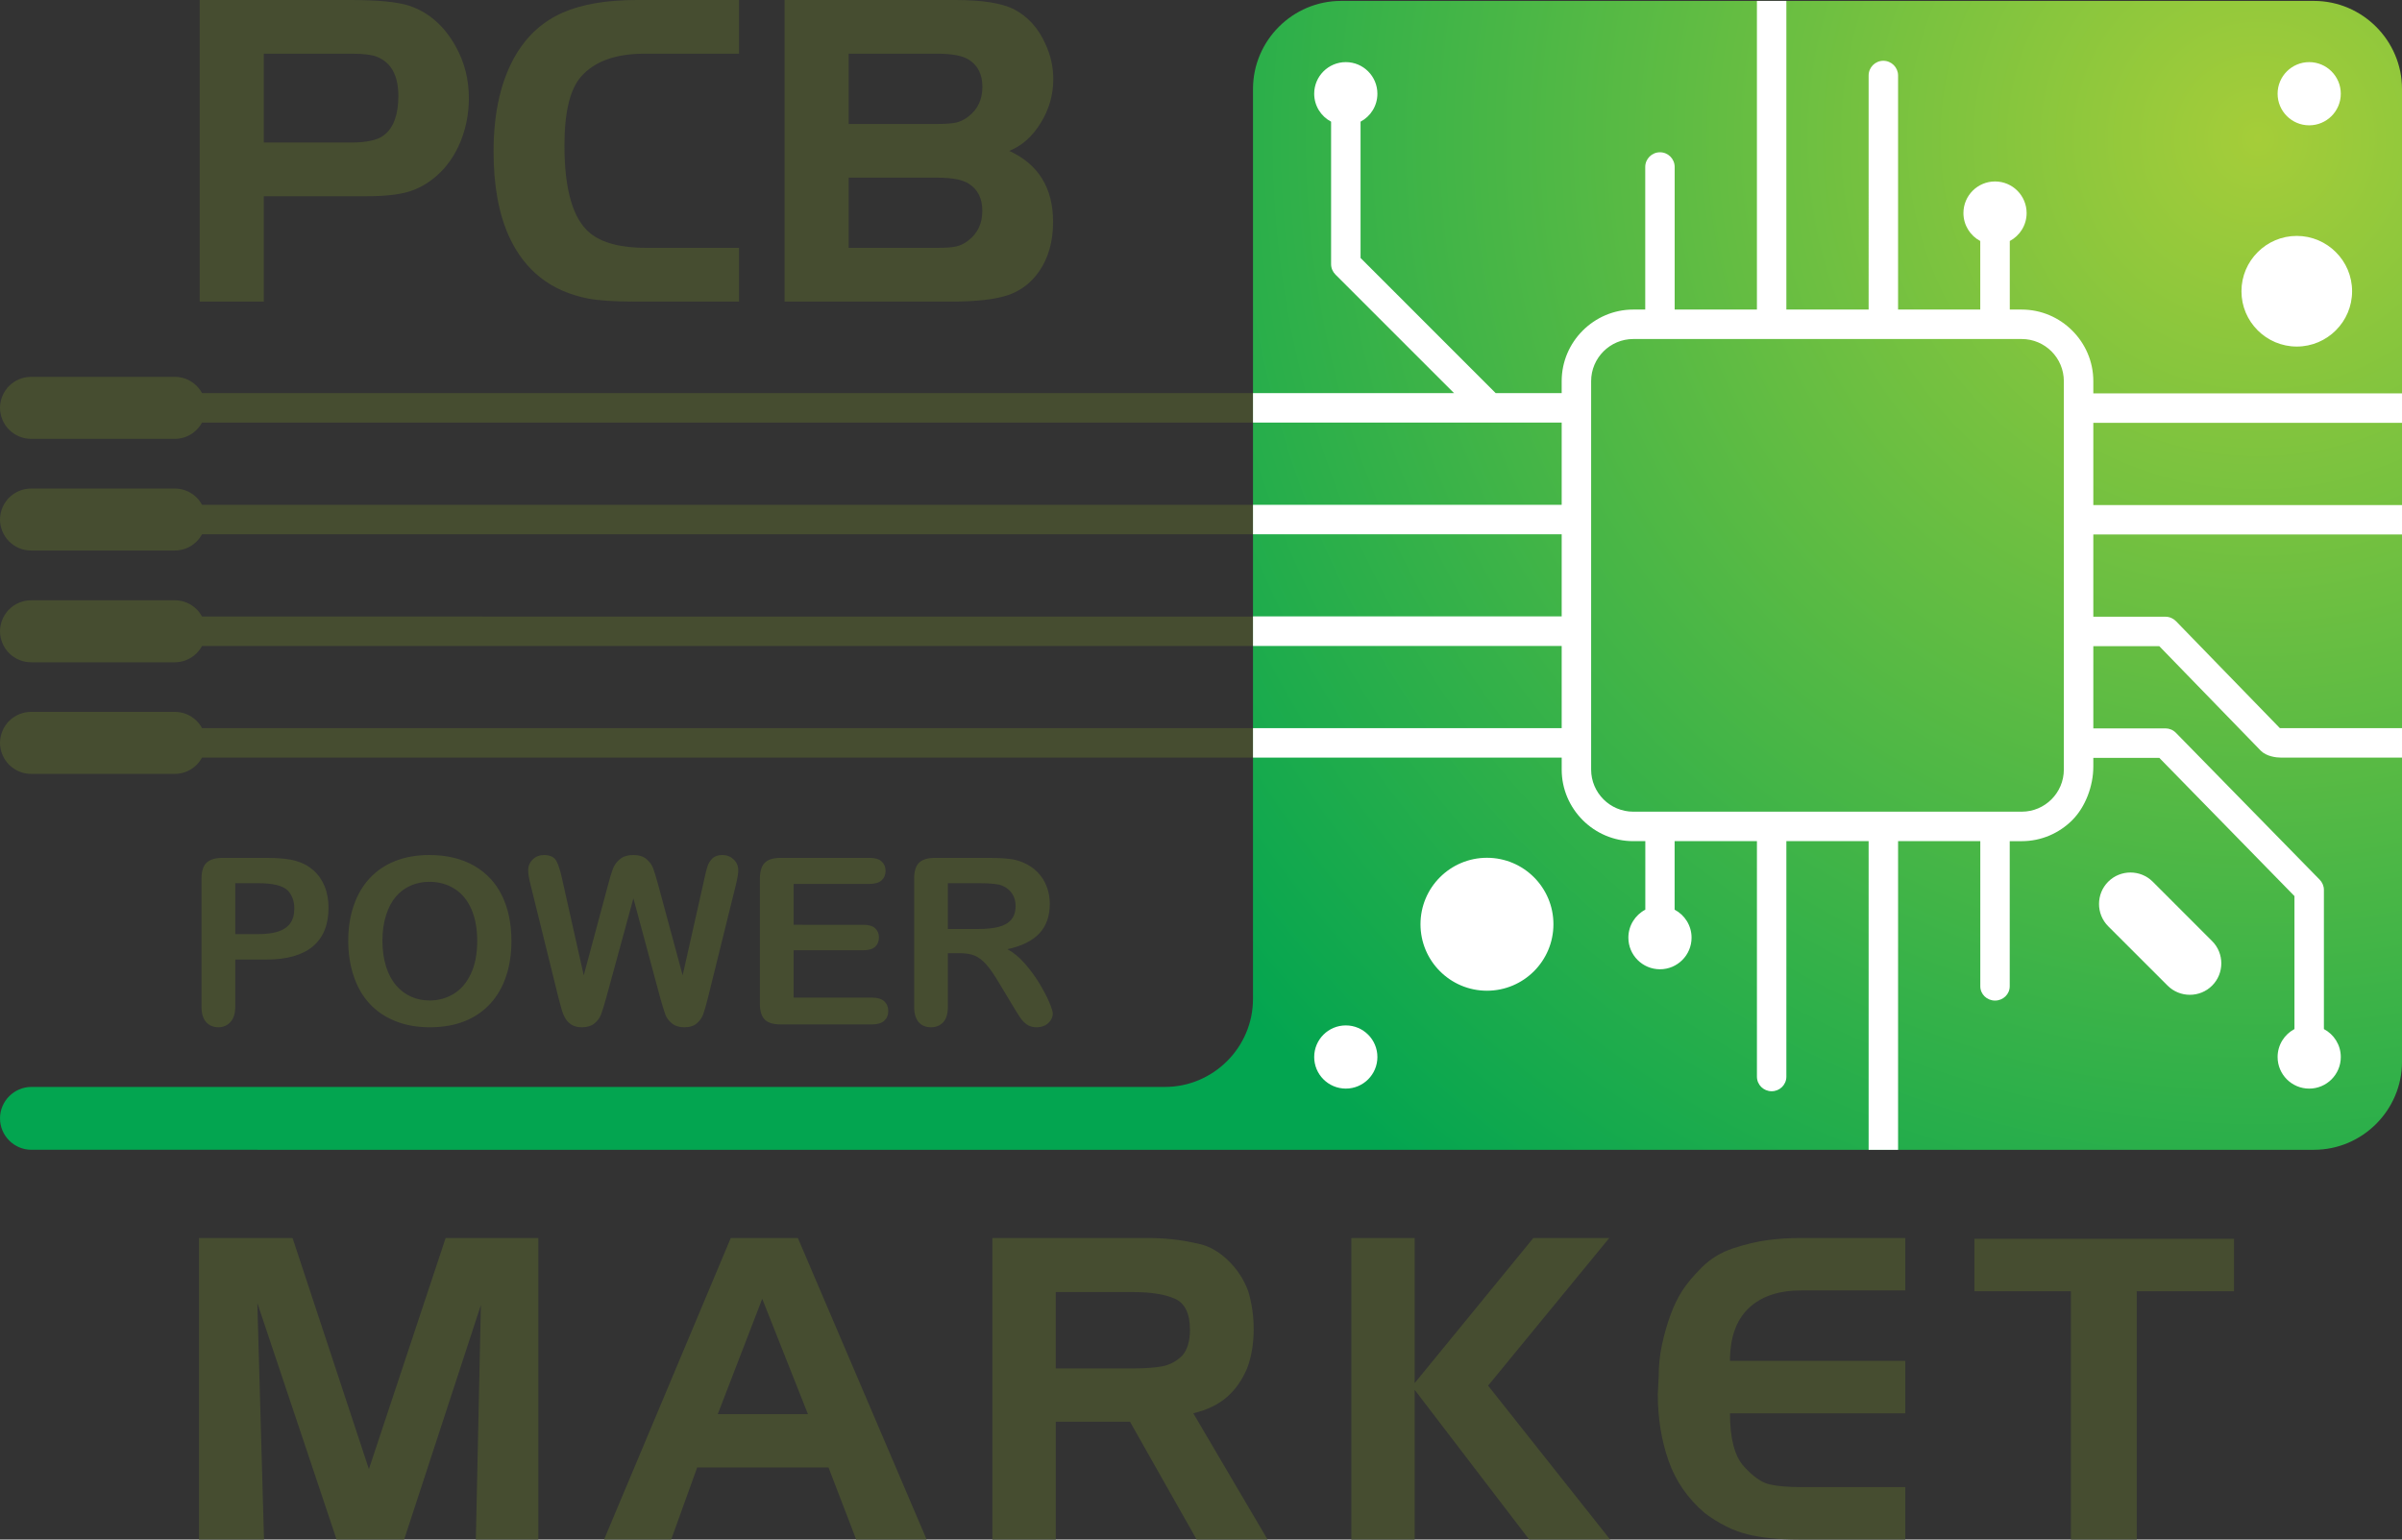 <?xml version="1.0" encoding="utf-8"?>
<!-- Generator: Adobe Illustrator 16.0.0, SVG Export Plug-In . SVG Version: 6.00 Build 0)  -->
<!DOCTYPE svg PUBLIC "-//W3C//DTD SVG 1.1//EN" "http://www.w3.org/Graphics/SVG/1.1/DTD/svg11.dtd">
<svg version="1.1" id="Layer_1" xmlns="http://www.w3.org/2000/svg" xmlns:xlink="http://www.w3.org/1999/xlink" x="0px" y="0px"
	 width="493.398px" height="316.271px" viewBox="0 0 493.398 316.271" enable-background="new 0 0 493.398 316.271"
	 xml:space="preserve">
<rect x="0" y="0" width="493.398" height="316.271" fill="#333333" stroke="none"/>
<g>
	<radialGradient id="SVGID_1_" cx="463.795" cy="28.509" r="274.415" gradientUnits="userSpaceOnUse">
		<stop  offset="0" style="stop-color:#A5CD39"/>
		<stop  offset="1" style="stop-color:#03A550"/>
	</radialGradient>
	<path fill-rule="evenodd" clip-rule="evenodd" fill="url(#SVGID_1_)" d="M275.476,0.187h9.57h75.846h6.047h98.794h9.573
		c9.95,0,18.093,8.145,18.093,18.094v9.566v52.959v6.053v16.891v6.05v39.778v6.054v52.912v9.573c0,9.946-8.143,18.089-18.093,18.089
		h-9.573h-75.846h-6.05h-98.791H6.46c-3.554,0-6.458-2.906-6.458-6.453l0,0c0-3.551,2.904-6.461,6.458-6.461h232.832
		c9.947,0,18.088-8.138,18.088-18.089v-49.57h0.003v-6.048h-0.003v-16.877h0.003v-6.078h-0.003v-16.877h0.003v-6.048h-0.003V86.813
		h0.003V80.76h-0.003V18.281C257.38,8.331,265.52,0.187,275.476,0.187z"/>
	<path fill-rule="evenodd" clip-rule="evenodd" fill="#464D30" d="M54.233,316.271H40.883v-61.945h19.214l15.68,47.471
		l15.763-47.471h19.043v61.945h-12.84l1.035-48.165l-15.764,48.165H69.139l-16.28-48.594L54.233,316.271L54.233,316.271z
		 M137.875,316.271h-13.791l26.024-61.945h13.785l26.454,61.945h-14.474l-5.69-14.816H143.21L137.875,316.271L137.875,316.271z
		 M147.436,290.511h18.525l-9.389-23.692L147.436,290.511L147.436,290.511z M216.861,316.271h-13.013v-61.945h31.967
		c1.611,0,3.256,0.083,4.947,0.257c1.7,0.171,3.594,0.501,5.691,0.991c2.096,0.486,4.066,1.643,5.902,3.444
		c1.839,1.812,3.186,3.897,4.05,6.25c0.752,2.524,1.116,5.107,1.116,7.753c0,2.934-0.425,5.57-1.293,7.926
		c-0.974,2.412-2.355,4.411-4.13,5.99c-1.782,1.577-4.108,2.713-6.981,3.4l15.253,25.934h-14.565l-13.694-24.205h-15.25V316.271
		L216.861,316.271z M232.798,265.437h-15.938v15.684h15.938c2.353,0,4.321-0.146,5.905-0.428c1.576-0.293,2.971-1.034,4.175-2.241
		c1.034-1.209,1.551-2.96,1.551-5.26c0-3.33-1.021-5.455-3.057-6.373C239.332,265.898,236.468,265.437,232.798,265.437
		L232.798,265.437z M290.586,316.271h-13.004v-61.945h13.004v29.812l24.382-29.812h15.597l-24.896,30.332l25.069,31.613H314.11
		l-23.524-30.755V316.271L290.586,316.271z M391.37,254.326v10.771h-21.367c-4.652,0-8.253,1.221-10.812,3.66
		c-2.56,2.443-3.835,6.046-3.835,10.814h36.014v10.766h-36.014c0,5.172,0.952,8.809,2.847,10.9c1.893,2.093,3.654,3.335,5.292,3.707
		c1.636,0.375,3.805,0.555,6.508,0.555h21.367v10.771h-21.881c-4.139,0-7.655-0.354-10.56-1.074
		c-2.902-0.722-5.815-2.17-8.741-4.352c-3.504-2.99-5.987-6.58-7.455-10.771c-1.464-4.19-2.202-8.729-2.202-13.615l0.18-3.702
		c0-2.243,0.228-4.422,0.685-6.542c0.461-2.128,1.034-4.144,1.729-6.039c0.684-1.896,1.491-3.558,2.413-4.992
		c0.913-1.44,2.262-3.043,4.044-4.832c1.781-1.777,3.938-3.086,6.463-3.916c2.526-0.835,4.898-1.389,7.107-1.682
		c2.21-0.288,4.435-0.428,6.678-0.428H391.37L391.37,254.326z M438.908,316.271H425.38v-51.003h-19.814v-10.776h53.331v10.776
		h-19.988V316.271z"/>
	<g>
		<path fill-rule="evenodd" clip-rule="evenodd" fill="#464D30" d="M54.19,40.309v21.646H41.023V0h30.919
			c5.623,0,9.667,0.387,12.12,1.176c4.054,1.363,7.265,4.201,9.617,8.491c1.749,3.173,2.633,6.68,2.633,10.491
			c0,3.141-0.57,6.131-1.715,8.938c-1.168,2.818-2.763,5.125-4.822,6.954c-1.811,1.597-3.764,2.715-5.852,3.333
			c-2.093,0.62-4.932,0.927-8.543,0.927H54.19L54.19,40.309z M54.19,29.279h17.972c3.203,0,5.469-0.511,6.767-1.55
			c1.936-1.53,2.899-4.213,2.899-8.022c0-4.183-1.471-6.867-4.405-8.04c-1.051-0.42-2.726-0.633-4.985-0.633H54.19V29.279
			L54.19,29.279z M151.807,50.922v11.034h-21.61c-4.108,0-7.254-0.221-9.436-0.636c-7.595-1.491-13.001-5.732-16.204-12.754
			c-2.123-4.691-3.173-10.502-3.173-17.425c0-8.32,1.622-15.105,4.858-20.347c2.326-3.745,5.453-6.486,9.377-8.208
			C119.519,0.87,124.597,0,130.828,0h20.979v11.034h-19.479c-5.898,0-10.223,1.58-12.983,4.721c-2.272,2.603-3.4,7.313-3.4,14.16
			c0,9.125,1.762,15.138,5.312,18.017c2.48,2,6.333,2.99,11.569,2.99H151.807L151.807,50.922z M161.16,61.956V0h35.043
			c5.485,0,9.47,0.621,11.995,1.857c2.894,1.491,5.093,3.889,6.566,7.221c1.065,2.309,1.592,4.694,1.592,7.174
			c0,3.207-0.851,6.213-2.572,8.986c-1.702,2.788-3.857,4.706-6.464,5.761c6.004,2.76,8.994,7.625,8.994,14.578
			c0,4.044-0.961,7.437-2.864,10.163c-1.631,2.356-3.75,3.98-6.369,4.88c-2.62,0.883-6.507,1.335-11.652,1.335H161.16L161.16,61.956
			z M174.33,25.472h17.972c1.869,0,3.25-0.095,4.121-0.295c0.848-0.2,1.691-0.606,2.465-1.213c1.936-1.47,2.907-3.514,2.907-6.114
			c0-2.529-0.913-4.37-2.719-5.549c-1.307-0.85-3.473-1.266-6.497-1.266H174.33V25.472L174.33,25.472z M174.33,50.922h17.972
			c1.869,0,3.25-0.094,4.134-0.295c0.868-0.199,1.686-0.601,2.452-1.208c1.936-1.471,2.894-3.515,2.894-6.118
			c0-2.509-0.918-4.353-2.726-5.531c-1.301-0.851-3.453-1.27-6.478-1.27H174.33V50.922z"/>
		<path fill-rule="evenodd" clip-rule="evenodd" fill="#464D30" d="M6.37,146.242h29.542c0.714,0,1.411,0.122,2.063,0.345
			c0.66,0.229,1.288,0.573,1.832,0.995c0.491,0.375,0.918,0.827,1.282,1.338c0.153,0.212,0.296,0.433,0.417,0.666H257.38v6.048
			H41.503c-0.127,0.231-0.267,0.458-0.42,0.664c-0.36,0.508-0.787,0.956-1.278,1.338l-0.003,0.001
			c-0.551,0.426-1.171,0.77-1.829,0.999c-0.651,0.218-1.349,0.345-2.063,0.345H6.37c-0.857,0-1.678-0.175-2.425-0.489
			c-0.784-0.326-1.488-0.805-2.072-1.385c-0.581-0.582-1.061-1.288-1.378-2.069C0.177,154.286,0,153.464,0,152.61
			c0-0.858,0.177-1.675,0.494-2.425c0.237-0.593,0.574-1.133,0.978-1.621v-0.048l0.401-0.404c0.584-0.583,1.288-1.058,2.072-1.381
			C4.691,146.419,5.513,146.242,6.37,146.242z"/>
		<path fill-rule="evenodd" clip-rule="evenodd" fill="#464D30" d="M6.37,123.315h29.542c0.714,0,1.411,0.123,2.063,0.344
			c0.66,0.23,1.288,0.57,1.832,0.999c0.491,0.371,0.918,0.825,1.282,1.34c0.153,0.209,0.29,0.431,0.417,0.661H257.38v6.05H41.503
			c-0.127,0.23-0.267,0.454-0.42,0.664c-0.36,0.506-0.787,0.955-1.278,1.335l-0.003,0.006c-0.551,0.424-1.171,0.767-1.829,0.993
			c-0.651,0.222-1.349,0.347-2.063,0.347H6.37c-0.857,0-1.678-0.174-2.425-0.492c-0.784-0.321-1.488-0.799-2.072-1.381
			c-0.581-0.582-1.061-1.287-1.378-2.066C0.177,131.358,0,130.537,0,129.683c0-0.855,0.177-1.675,0.494-2.428
			c0.237-0.59,0.574-1.133,0.978-1.617v-0.05l0.401-0.4c0.584-0.584,1.288-1.063,2.072-1.384
			C4.691,123.488,5.513,123.315,6.37,123.315z"/>
		<path fill-rule="evenodd" clip-rule="evenodd" fill="#464D30" d="M6.37,100.361h29.542c0.714,0,1.411,0.12,2.063,0.347
			c0.66,0.226,1.288,0.569,1.832,0.994c0.491,0.376,0.918,0.83,1.282,1.34c0.153,0.208,0.296,0.434,0.417,0.663H257.38v6.048H41.503
			c-0.127,0.23-0.267,0.454-0.42,0.669c-0.36,0.503-0.787,0.954-1.278,1.33l-0.003,0.006c-0.551,0.427-1.171,0.768-1.829,0.996
			c-0.651,0.221-1.349,0.341-2.063,0.341H6.37c-0.857,0-1.678-0.175-2.425-0.483c-0.784-0.327-1.488-0.802-2.072-1.386
			c-0.581-0.581-1.061-1.287-1.378-2.066C0.177,108.406,0,107.585,0,106.728c0-0.853,0.177-1.675,0.494-2.428
			c0.237-0.589,0.574-1.13,0.978-1.617v-0.047l0.401-0.406c0.584-0.582,1.288-1.057,2.072-1.381
			C4.691,100.538,5.513,100.361,6.37,100.361z"/>
		<path fill-rule="evenodd" clip-rule="evenodd" fill="#464D30" d="M6.37,77.418h29.542c0.714,0,1.411,0.12,2.063,0.34
			c0.66,0.233,1.288,0.575,1.832,1c0.491,0.375,0.918,0.827,1.282,1.341c0.153,0.211,0.296,0.432,0.417,0.661H257.38v6.053H41.503
			c-0.127,0.229-0.267,0.452-0.42,0.664c-0.36,0.504-0.787,0.956-1.278,1.333l-0.003,0.005c-0.551,0.425-1.171,0.766-1.829,0.994
			c-0.651,0.222-1.349,0.344-2.063,0.344H6.37c-0.857,0-1.678-0.175-2.425-0.491c-0.784-0.318-1.488-0.795-2.072-1.381
			c-0.581-0.581-1.061-1.286-1.378-2.069C0.177,85.46,0,84.637,0,83.785s0.177-1.675,0.494-2.426
			c0.237-0.593,0.574-1.132,0.978-1.622V79.69l0.401-0.402c0.584-0.585,1.288-1.059,2.072-1.385
			C4.691,77.591,5.513,77.418,6.37,77.418z"/>
		<path fill-rule="evenodd" clip-rule="evenodd" fill="#464D30" d="M54.674,197.125h-6.35v9.684c0,1.385-0.327,2.429-0.981,3.15
			c-0.653,0.714-1.481,1.074-2.476,1.074c-1.035,0-1.878-0.348-2.517-1.055c-0.64-0.714-0.957-1.762-0.957-3.116v-26.381
			c0-1.522,0.351-2.613,1.055-3.264c0.697-0.658,1.802-0.98,3.336-0.98h8.89c2.626,0,4.641,0.199,6.06,0.606
			c1.401,0.388,2.613,1.034,3.634,1.933c1.021,0.907,1.795,2.012,2.315,3.313c0.538,1.308,0.798,2.782,0.798,4.414
			c0,3.487-1.078,6.123-3.22,7.925C62.112,196.218,58.922,197.125,54.674,197.125L54.674,197.125z M52.992,181.436h-4.668V191.9
			h4.668c1.632,0,2.997-0.17,4.091-0.514c1.098-0.344,1.932-0.904,2.513-1.679c0.574-0.784,0.858-1.806,0.858-3.06
			c0-1.512-0.444-2.743-1.329-3.697C58.128,181.943,56.085,181.436,52.992,181.436L52.992,181.436z M88.173,175.653
			c3.554,0,6.597,0.721,9.146,2.159c2.54,1.441,4.465,3.483,5.779,6.134c1.298,2.655,1.956,5.769,1.956,9.355
			c0,2.646-0.363,5.046-1.078,7.208c-0.714,2.162-1.782,4.037-3.217,5.626c-1.435,1.581-3.193,2.796-5.276,3.637
			c-2.089,0.835-4.474,1.262-7.167,1.262c-2.68,0-5.076-0.431-7.194-1.302c-2.112-0.857-3.884-2.075-5.299-3.65
			c-1.418-1.568-2.486-3.46-3.207-5.666c-0.721-2.212-1.088-4.601-1.088-7.164c0-2.626,0.38-5.042,1.135-7.231
			c0.754-2.202,1.849-4.063,3.28-5.605c1.436-1.542,3.173-2.723,5.229-3.53C83.228,176.064,85.563,175.653,88.173,175.653
			L88.173,175.653z M98.026,193.251c0-2.51-0.411-4.675-1.211-6.517c-0.811-1.835-1.969-3.227-3.477-4.168
			c-1.495-0.938-3.213-1.412-5.165-1.412c-1.385,0-2.663,0.268-3.841,0.788c-1.171,0.523-2.182,1.278-3.033,2.275
			c-0.848,0.995-1.515,2.275-2.009,3.817c-0.49,1.549-0.734,3.29-0.734,5.216c0,1.945,0.244,3.701,0.734,5.275
			c0.494,1.568,1.188,2.87,2.079,3.908c0.894,1.034,1.919,1.812,3.08,2.318c1.155,0.521,2.433,0.778,3.818,0.778
			c1.778,0,3.403-0.447,4.891-1.339c1.492-0.878,2.666-2.249,3.544-4.107C97.589,198.244,98.026,195.96,98.026,193.251
			L98.026,193.251z M135.633,205.058l-5.527-20.513l-5.603,20.513c-0.437,1.551-0.777,2.669-1.037,3.346
			c-0.257,0.675-0.704,1.292-1.341,1.822c-0.642,0.533-1.488,0.808-2.54,0.808c-0.865,0-1.569-0.156-2.123-0.48
			c-0.551-0.32-0.991-0.774-1.338-1.355c-0.343-0.58-0.616-1.274-0.833-2.081c-0.225-0.791-0.415-1.542-0.591-2.217l-5.692-23.037
			c-0.348-1.341-0.514-2.362-0.514-3.063c0-0.881,0.313-1.632,0.935-2.239c0.62-0.604,1.395-0.907,2.309-0.907
			c1.261,0,2.109,0.411,2.549,1.211c0.428,0.815,0.815,1.982,1.142,3.531l4.481,19.968l5.019-18.688
			c0.37-1.435,0.704-2.521,0.994-3.263c0.304-0.751,0.784-1.397,1.451-1.938c0.674-0.551,1.576-0.821,2.733-0.821
			c1.165,0,2.069,0.29,2.713,0.857c0.651,0.562,1.098,1.182,1.344,1.855c0.254,0.668,0.584,1.763,1.012,3.31l5.051,18.688
			l4.489-19.968c0.212-1.042,0.423-1.862,0.621-2.452c0.196-0.592,0.522-1.126,0.997-1.586c0.481-0.47,1.165-0.704,2.069-0.704
			c0.902,0,1.668,0.304,2.292,0.897c0.634,0.602,0.952,1.349,0.952,2.249c0,0.647-0.164,1.655-0.508,3.063l-5.699,23.037
			c-0.383,1.553-0.715,2.69-0.972,3.417c-0.257,0.722-0.69,1.352-1.304,1.896c-0.613,0.547-1.481,0.821-2.609,0.821
			c-1.047,0-1.901-0.268-2.539-0.801c-0.634-0.524-1.082-1.118-1.33-1.775C136.439,207.79,136.089,206.659,135.633,205.058
			L135.633,205.058z M178.635,181.583h-15.609v8.402H177.4c1.061,0,1.851,0.24,2.369,0.711c0.52,0.478,0.777,1.098,0.777,1.879
			c0,0.78-0.25,1.411-0.761,1.908c-0.517,0.48-1.317,0.728-2.385,0.728h-14.375v9.733h16.147c1.09,0,1.912,0.257,2.465,0.758
			c0.554,0.514,0.82,1.174,0.82,2.015c0,0.811-0.266,1.469-0.82,1.979c-0.554,0.497-1.375,0.751-2.465,0.751h-18.831
			c-1.51,0-2.602-0.334-3.26-0.998c-0.659-0.671-0.991-1.756-0.991-3.244v-25.723c0-0.995,0.153-1.806,0.447-2.437
			c0.297-0.627,0.76-1.091,1.389-1.378c0.63-0.287,1.435-0.43,2.415-0.43h18.293c1.111,0,1.928,0.243,2.465,0.733
			c0.538,0.494,0.808,1.131,0.808,1.926c0,0.813-0.271,1.458-0.808,1.951C180.563,181.335,179.746,181.583,178.635,181.583
			L178.635,181.583z M197.134,195.815h-2.43v10.994c0,1.441-0.319,2.509-0.954,3.197c-0.642,0.68-1.472,1.027-2.505,1.027
			c-1.095,0-1.957-0.36-2.564-1.074c-0.6-0.722-0.907-1.766-0.907-3.15v-26.327c0-1.492,0.337-2.576,1.001-3.243
			c0.671-0.668,1.758-1.001,3.247-1.001h11.27c1.55,0,2.886,0.065,3.994,0.199c1.104,0.123,2.102,0.394,2.983,0.802
			c1.075,0.453,2.032,1.101,2.856,1.935c0.821,0.848,1.448,1.818,1.869,2.931c0.428,1.113,0.645,2.288,0.645,3.543
			c0,2.546-0.714,4.585-2.152,6.109c-1.448,1.528-3.627,2.606-6.547,3.24c1.225,0.654,2.403,1.625,3.523,2.899
			c1.116,1.271,2.123,2.626,2.995,4.067c0.88,1.445,1.564,2.744,2.059,3.901c0.487,1.158,0.733,1.959,0.733,2.386
			c0,0.453-0.147,0.901-0.434,1.352c-0.287,0.438-0.677,0.788-1.175,1.048c-0.503,0.253-1.077,0.384-1.729,0.384
			c-0.774,0-1.43-0.188-1.962-0.551c-0.526-0.37-0.98-0.831-1.361-1.392c-0.38-0.554-0.901-1.385-1.555-2.476l-2.779-4.618
			c-0.998-1.695-1.886-2.989-2.67-3.874c-0.788-0.878-1.585-1.488-2.399-1.813C199.383,195.985,198.361,195.815,197.134,195.815
			L197.134,195.815z M201.102,181.436h-6.397v9.409h6.207c1.662,0,3.063-0.14,4.201-0.427s2.005-0.784,2.599-1.481
			c0.597-0.688,0.908-1.635,0.908-2.856c0-0.944-0.244-1.781-0.726-2.51c-0.481-0.727-1.151-1.261-2.016-1.621
			C205.076,181.606,203.481,181.436,201.102,181.436z"/>
	</g>
	<path fill-rule="evenodd" clip-rule="evenodd" fill="#FFFFFF" d="M360.892,0.187h6.047v63.408h16.898V15.511
		c0-1.669,1.352-3.025,3.02-3.025c1.671,0,3.03,1.355,3.03,3.025v48.084h16.881V49.511c-2.059-1.088-3.457-3.25-3.457-5.741
		c0-3.586,2.902-6.492,6.493-6.492c3.584,0,6.487,2.906,6.487,6.492c0,2.491-1.405,4.653-3.458,5.741v14.084h2.457
		c4.037,0,7.71,1.657,10.37,4.318l0.011,0.012c2.669,2.66,4.321,6.335,4.321,10.375v2.507h63.406v6.053h-63.406v16.891h63.406v6.05
		h-63.406v16.891h14.809c0.834,0,1.592,0.336,2.136,0.888l0.053,0.048l21.319,21.951h25.09v6.054h-24.902
		c-0.925,0-2.924-0.226-4.115-1.424l-20.836-21.466h-13.553v16.89h14.809l0,0c0.778,0,1.544,0.298,2.136,0.888l29.48,30.118
		l0.05,0.05c0.547,0.551,0.889,1.302,0.889,2.136v28.577c2.062,1.088,3.47,3.25,3.47,5.743c0,3.583-2.907,6.489-6.491,6.489
		c-3.582,0-6.489-2.906-6.489-6.489c0-2.493,1.405-4.655,3.461-5.743v-27.319l-27.761-28.398h-13.553v1.782
		c0,4.036-1.652,8.344-4.321,11.006l-0.011,0.017c-2.66,2.656-6.333,4.312-10.37,4.312h-2.47v29.814
		c0,1.621-1.348,2.933-3.017,2.933c-1.675,0-3.029-1.312-3.029-2.933V172.8h-16.888v63.406h-6.05V172.8h-16.898v48.381
		c0,1.658-1.347,2.996-3.022,2.996c-1.668,0-3.024-1.338-3.024-2.996V172.8h-16.907v14.075c2.069,1.087,3.48,3.256,3.48,5.752
		c0,3.584-2.905,6.493-6.486,6.493c-3.59,0-6.494-2.909-6.494-6.493c0-2.496,1.412-4.665,3.48-5.752V172.8h-2.479
		c-4.037,0-7.707-1.655-10.373-4.312l-0.011-0.017c-2.663-2.662-4.314-6.34-4.314-10.371v-2.468H257.38v-6.048h63.407v-16.877
		H257.38v-6.078h63.407v-16.877c-21.137,0-42.268,0-63.407,0v-6.048c21.14,0,42.271,0,63.407,0V86.813c-21.137,0-42.268,0-63.407,0
		V80.76c13.772,0,27.533,0,41.298,0l-24.323-24.317l-0.049-0.052c-0.544-0.55-0.886-1.302-0.886-2.139V24.995
		c-2.064-1.085-3.47-3.251-3.47-5.742c0-3.582,2.91-6.492,6.497-6.492c3.584,0,6.486,2.91,6.486,6.492
		c0,2.491-1.4,4.656-3.459,5.742v28.001l27.759,27.764h13.554v-2.461c0-4.04,1.654-7.715,4.314-10.375l0.011-0.012
		c2.666-2.661,6.336-4.318,10.373-4.318h2.466V34.304c0-1.669,1.356-3.022,3.027-3.022c1.668,0,3.02,1.353,3.02,3.022v29.291h16.894
		V0.187L360.892,0.187z M305.438,176.217c-7.538,0-13.654,6.112-13.654,13.653c0,7.538,6.116,13.655,13.654,13.655
		c7.541,0,13.654-6.117,13.654-13.655C319.092,182.33,312.979,176.217,305.438,176.217L305.438,176.217z M442.198,181.129
		c-2.517-2.517-6.634-2.517-9.149,0l0,0c-2.514,2.519-2.514,6.633,0,9.156l12.201,12.192c2.514,2.516,6.631,2.516,9.144,0l0,0
		c2.52-2.513,2.52-6.634,0-9.146L442.198,181.129L442.198,181.129z M471.785,48.464c-3.132,0-5.969,1.274-8.027,3.332l-0.008,0.012
		c-2.059,2.052-3.33,4.895-3.33,8.021c0,3.132,1.266,5.968,3.33,8.025l0.008,0.012c2.059,2.052,4.896,3.327,8.027,3.327
		c3.127,0,5.964-1.275,8.025-3.327l0.006-0.012c2.063-2.057,3.332-4.894,3.332-8.025c0-3.126-1.269-5.969-3.332-8.021l-0.006-0.012
		C477.749,49.739,474.912,48.464,471.785,48.464L471.785,48.464z M276.447,210.653c-3.587,0-6.497,2.907-6.497,6.491
		c0,3.583,2.91,6.489,6.497,6.489c3.584,0,6.486-2.906,6.486-6.489C282.934,213.56,280.031,210.653,276.447,210.653L276.447,210.653
		z M474.334,12.762c-3.582,0-6.489,2.91-6.489,6.492c0,3.585,2.907,6.491,6.489,6.491c3.584,0,6.491-2.905,6.491-6.491
		C480.825,15.671,477.918,12.762,474.334,12.762L474.334,12.762z M415.29,69.646h-79.805c-2.375,0-4.545,0.973-6.109,2.538
		c-1.565,1.567-2.539,3.734-2.539,6.115v79.802c0,2.377,0.974,4.542,2.539,6.11c1.564,1.567,3.734,2.535,6.109,2.535h79.805
		c2.383,0,4.545-0.968,6.112-2.535c1.565-1.568,2.534-3.732,2.534-6.11V78.299c0-2.381-0.969-4.548-2.534-6.115
		C419.835,70.62,417.673,69.646,415.29,69.646z"/>
</g>
</svg>
